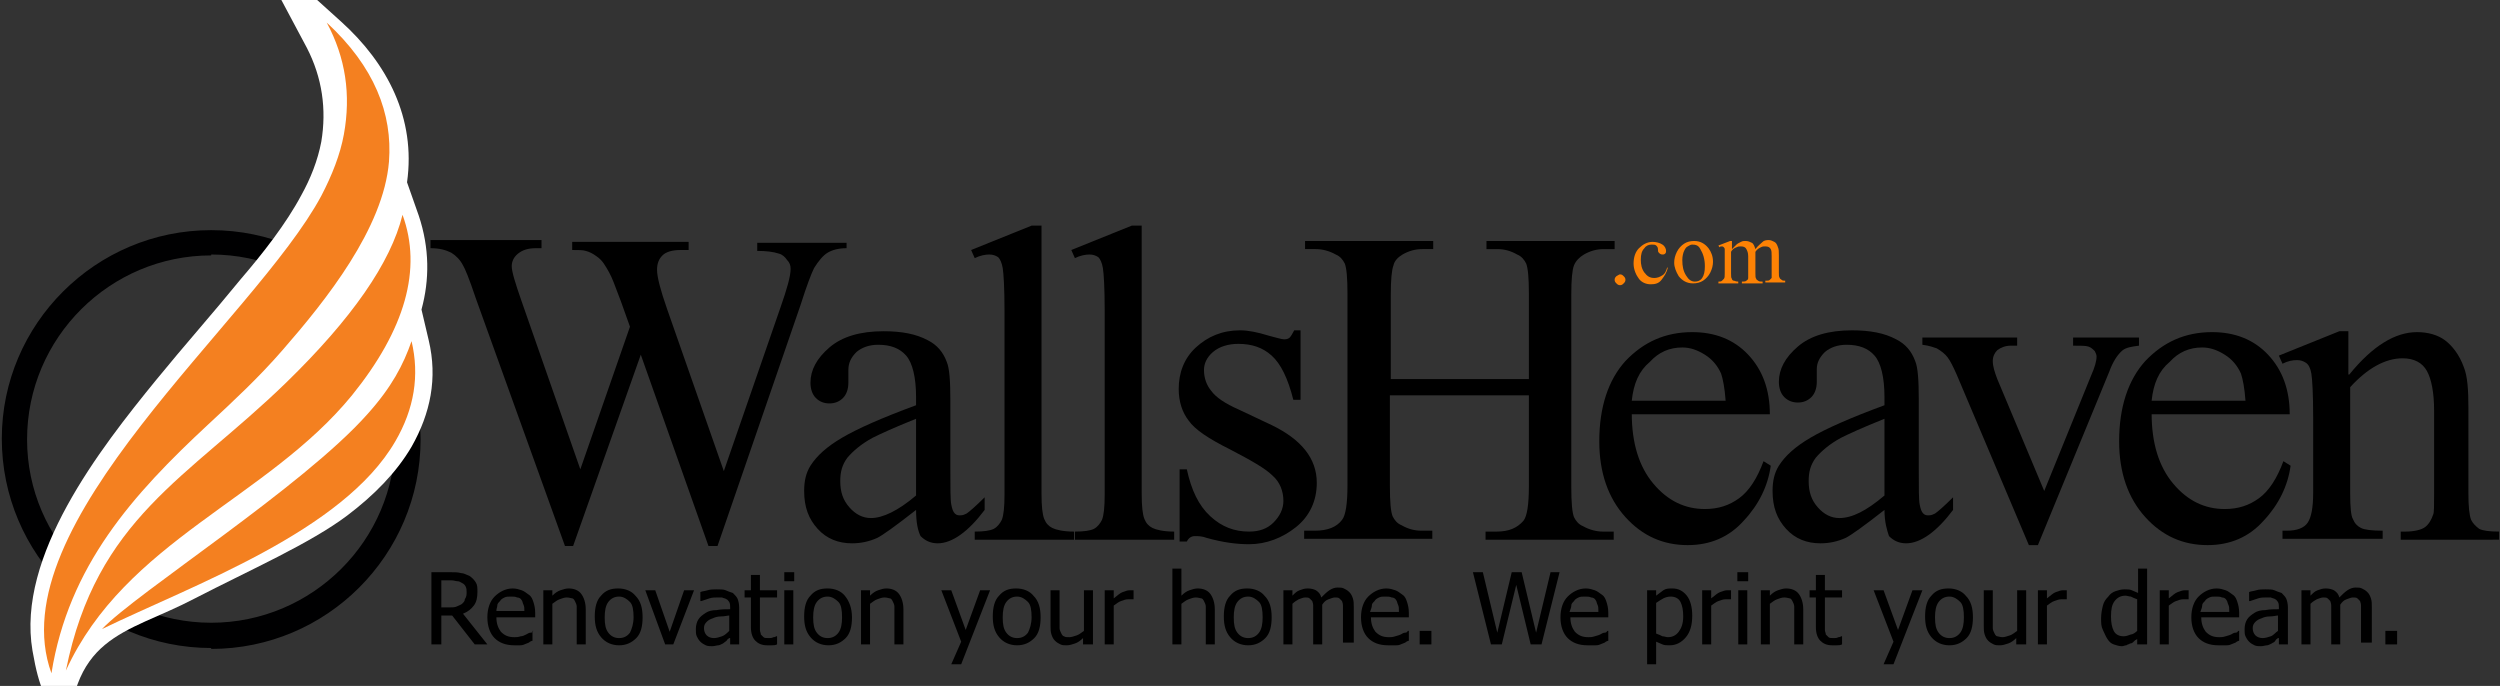 <?xml version="1.0" encoding="utf-8"?>
<!-- Generator: Adobe Illustrator 22.0.1, SVG Export Plug-In . SVG Version: 6.00 Build 0)  -->
<svg version="1.2" baseProfile="tiny" id="WallsheavenLogo"
	 xmlns="http://www.w3.org/2000/svg" xmlns:xlink="http://www.w3.org/1999/xlink" x="0px" y="0px" viewBox="0 0 277 76"
	 xml:space="preserve">
<rect x="0" y="0" width="277" height="76" fill="#333333" stroke="none"/>
<g>
	<path d="M93.8,26.6v0.9c-0.9,0-1.6,0.2-2.1,0.5c-0.5,0.3-1,0.9-1.5,1.7c-0.3,0.6-0.8,1.9-1.5,4.1l-9.2,26.7h-1l-7.5-21.2l-7.5,21.2
		h-0.9L52.7,33c-0.7-2.1-1.2-3.3-1.4-3.6c-0.3-0.6-0.8-1.1-1.3-1.4c-0.6-0.3-1.3-0.5-2.3-0.5v-0.9h12.3v0.9h-0.6
		c-0.9,0-1.5,0.2-2,0.6c-0.5,0.4-0.7,0.9-0.7,1.4c0,0.6,0.4,1.9,1.1,3.9l6.5,18.6l5.5-15.8l-1-2.8L68,31.3c-0.3-0.8-0.7-1.5-1.1-2.1
		c-0.2-0.3-0.5-0.6-0.8-0.8c-0.4-0.3-0.8-0.5-1.2-0.6c-0.3-0.1-0.8-0.1-1.5-0.1v-0.9h12.9v0.9h-0.9c-0.9,0-1.6,0.2-2,0.6
		c-0.4,0.4-0.6,0.9-0.6,1.6c0,0.8,0.4,2.3,1.1,4.3l6.3,18l6.3-18.2c0.7-2,1.1-3.4,1.1-4.2c0-0.4-0.1-0.7-0.4-1
		c-0.2-0.3-0.5-0.6-0.9-0.7c-0.6-0.2-1.4-0.3-2.4-0.3v-0.9H93.8z"/>
	<path d="M101.5,56.5c-2.3,1.8-3.7,2.8-4.3,3.1c-0.9,0.4-1.8,0.6-2.8,0.6c-1.5,0-2.8-0.5-3.8-1.6c-1-1.1-1.5-2.4-1.5-4.2
		c0-1.1,0.2-2,0.7-2.8c0.7-1.1,1.8-2.1,3.5-3.1c1.7-1,4.4-2.2,8.2-3.6v-0.9c0-2.2-0.4-3.8-1.1-4.6s-1.7-1.2-3.1-1.2
		c-1,0-1.8,0.3-2.4,0.8C94.3,39.6,94,40.2,94,41l0,1.4c0,0.7-0.2,1.3-0.6,1.7c-0.4,0.4-0.9,0.6-1.5,0.6c-0.6,0-1.1-0.2-1.5-0.6
		c-0.4-0.4-0.6-1-0.6-1.7c0-1.4,0.7-2.7,2.1-3.9c1.4-1.2,3.4-1.8,6-1.8c2,0,3.6,0.3,4.9,1c1,0.5,1.7,1.3,2.1,2.4
		c0.3,0.7,0.4,2.1,0.4,4.3V52c0,2.1,0,3.4,0.1,3.9c0.1,0.5,0.2,0.8,0.4,1c0.2,0.2,0.4,0.2,0.6,0.2c0.3,0,0.5-0.1,0.7-0.2
		c0.3-0.2,1-0.8,2-1.8v1.4c-1.8,2.4-3.6,3.7-5.2,3.7c-0.8,0-1.4-0.3-1.9-0.8C101.7,58.8,101.5,57.9,101.5,56.5z M101.5,54.9v-8.5
		c-2.5,1-4,1.7-4.8,2.1c-1.3,0.7-2.2,1.5-2.8,2.2c-0.6,0.8-0.8,1.6-0.8,2.6c0,1.2,0.3,2.1,1,2.9c0.7,0.8,1.5,1.2,2.4,1.2
		C97.8,57.4,99.5,56.6,101.5,54.9z"/>
	<path d="M115.4,25v29.7c0,1.4,0.1,2.3,0.3,2.8c0.2,0.5,0.5,0.8,0.9,1c0.4,0.2,1.2,0.4,2.4,0.4v0.9h-11v-0.9c1,0,1.7-0.1,2.1-0.3
		c0.4-0.2,0.7-0.6,0.9-1c0.2-0.5,0.3-1.4,0.3-2.8V34.4c0-2.5-0.1-4.1-0.2-4.7c-0.1-0.6-0.3-1-0.5-1.2c-0.3-0.2-0.6-0.3-1-0.3
		c-0.4,0-1,0.1-1.6,0.4l-0.4-0.9l6.7-2.7H115.4z"/>
	<path d="M126.5,25v29.7c0,1.4,0.1,2.3,0.3,2.8c0.2,0.5,0.5,0.8,0.9,1c0.4,0.2,1.2,0.4,2.4,0.4v0.9h-11v-0.9c1,0,1.7-0.1,2.1-0.3
		c0.4-0.2,0.7-0.6,0.9-1c0.2-0.5,0.3-1.4,0.3-2.8V34.4c0-2.5-0.1-4.1-0.2-4.7c-0.1-0.6-0.3-1-0.5-1.2c-0.3-0.2-0.6-0.3-1-0.3
		c-0.4,0-1,0.1-1.6,0.4l-0.4-0.9l6.7-2.7H126.5z"/>
	<path d="M144.1,36.7v7.6h-0.8c-0.6-2.4-1.4-4-2.4-4.9c-1-0.9-2.2-1.3-3.7-1.3c-1.1,0-2.1,0.3-2.8,0.9c-0.7,0.6-1,1.3-1,2
		c0,0.9,0.3,1.7,0.8,2.3c0.5,0.7,1.5,1.4,3.1,2.1l3.6,1.7c3.3,1.6,5,3.7,5,6.4c0,2-0.8,3.7-2.3,4.9c-1.5,1.2-3.3,1.9-5.2,1.9
		c-1.4,0-2.9-0.2-4.7-0.7c-0.5-0.2-1-0.2-1.3-0.2c-0.4,0-0.7,0.2-0.9,0.6h-0.8v-8h0.8c0.5,2.3,1.3,4,2.6,5.2
		c1.3,1.2,2.7,1.7,4.3,1.7c1.1,0,2-0.3,2.7-1c0.7-0.7,1.1-1.5,1.1-2.4c0-1.1-0.4-2.1-1.2-2.8c-0.8-0.8-2.4-1.7-4.7-2.9
		c-2.4-1.2-3.9-2.2-4.6-3.2c-0.7-0.9-1.1-2.1-1.1-3.5c0-1.8,0.6-3.4,1.9-4.6c1.3-1.2,2.9-1.9,4.9-1.9c0.9,0,1.9,0.2,3.2,0.6
		c0.8,0.2,1.4,0.4,1.7,0.4c0.3,0,0.5-0.1,0.6-0.2c0.1-0.1,0.3-0.4,0.5-0.8H144.1z"/>
	<path d="M154,42h15.4v-9.5c0-1.7-0.1-2.8-0.3-3.3c-0.2-0.4-0.5-0.8-1-1c-0.7-0.4-1.4-0.6-2.2-0.6h-1.2v-0.9h14.2v0.9h-1.2
		c-0.8,0-1.5,0.2-2.2,0.6c-0.5,0.3-0.9,0.7-1.1,1.2c-0.2,0.5-0.3,1.6-0.3,3.2v21.4c0,1.7,0.1,2.8,0.3,3.3c0.2,0.4,0.5,0.8,1,1
		c0.7,0.4,1.5,0.6,2.2,0.6h1.2v0.9h-14.2v-0.9h1.2c1.4,0,2.3-0.4,3-1.2c0.4-0.5,0.6-1.8,0.6-3.8V43.8H154v10.1
		c0,1.7,0.1,2.8,0.3,3.3c0.2,0.4,0.5,0.8,1,1c0.7,0.4,1.4,0.6,2.2,0.6h1.2v0.9h-14.2v-0.9h1.2c1.4,0,2.4-0.4,3-1.2
		c0.4-0.5,0.6-1.8,0.6-3.8V32.5c0-1.7-0.1-2.8-0.3-3.3c-0.2-0.4-0.5-0.8-1-1c-0.7-0.4-1.5-0.6-2.2-0.6h-1.2v-0.9h14.2v0.9h-1.2
		c-0.8,0-1.5,0.2-2.2,0.6c-0.5,0.3-0.9,0.7-1,1.2c-0.2,0.5-0.3,1.6-0.3,3.2V42z"/>
	<path d="M180.8,45.8c0,3.3,0.8,5.9,2.4,7.8c1.6,1.9,3.5,2.8,5.7,2.8c1.5,0,2.7-0.4,3.8-1.2c1.1-0.8,2-2.2,2.7-4.1l0.8,0.5
		c-0.3,2.2-1.3,4.3-3,6.1c-1.6,1.8-3.7,2.7-6.2,2.7c-2.7,0-5-1-6.9-3.1c-1.9-2.1-2.9-4.9-2.9-8.4c0-3.8,1-6.8,2.9-8.9
		c2-2.1,4.4-3.2,7.4-3.2c2.5,0,4.6,0.8,6.2,2.5s2.4,3.9,2.4,6.6H180.8z M180.8,44.4h10.4c-0.1-1.4-0.3-2.4-0.5-3
		c-0.4-0.9-1-1.6-1.8-2.1c-0.8-0.5-1.6-0.8-2.5-0.8c-1.4,0-2.6,0.5-3.6,1.6C181.6,41.1,181,42.5,180.8,44.4z"/>
	<path d="M208.8,56.5c-2.3,1.8-3.7,2.8-4.3,3.1c-0.9,0.4-1.8,0.6-2.8,0.6c-1.5,0-2.8-0.5-3.8-1.6c-1-1.1-1.5-2.4-1.5-4.2
		c0-1.1,0.2-2,0.7-2.8c0.7-1.1,1.8-2.1,3.5-3.1c1.7-1,4.4-2.2,8.2-3.6v-0.9c0-2.2-0.4-3.8-1.1-4.6c-0.7-0.8-1.7-1.2-3.1-1.2
		c-1,0-1.8,0.3-2.4,0.8c-0.6,0.6-0.9,1.2-0.9,1.9l0,1.4c0,0.7-0.2,1.3-0.6,1.7c-0.4,0.4-0.9,0.6-1.5,0.6c-0.6,0-1.1-0.2-1.5-0.6
		c-0.4-0.4-0.6-1-0.6-1.7c0-1.4,0.7-2.7,2.1-3.9c1.4-1.2,3.4-1.8,6-1.8c2,0,3.6,0.3,4.9,1c1,0.5,1.7,1.3,2.1,2.4
		c0.3,0.7,0.4,2.1,0.4,4.3V52c0,2.1,0,3.4,0.1,3.9c0.1,0.5,0.2,0.8,0.4,1c0.2,0.2,0.4,0.2,0.6,0.2c0.3,0,0.5-0.1,0.7-0.2
		c0.3-0.2,1-0.8,2-1.8v1.4c-1.8,2.4-3.6,3.7-5.2,3.7c-0.8,0-1.4-0.3-1.9-0.8C209.1,58.8,208.8,57.9,208.8,56.5z M208.8,54.9v-8.5
		c-2.5,1-4,1.7-4.8,2.1c-1.3,0.7-2.2,1.5-2.8,2.2c-0.6,0.8-0.8,1.6-0.8,2.6c0,1.2,0.3,2.1,1,2.9c0.7,0.8,1.5,1.2,2.4,1.2
		C205.2,57.4,206.8,56.6,208.8,54.9z"/>
	<path d="M213,37.4h10.5v0.9h-0.7c-0.6,0-1.1,0.2-1.5,0.5c-0.3,0.3-0.5,0.7-0.5,1.2c0,0.6,0.2,1.2,0.5,2l5.2,12.4l5.2-12.8
		c0.4-0.9,0.6-1.6,0.6-2.1c0-0.2-0.1-0.4-0.2-0.6c-0.2-0.2-0.4-0.4-0.7-0.5c-0.3-0.1-0.8-0.1-1.7-0.1v-0.9h7.3v0.9
		c-0.8,0.1-1.4,0.2-1.8,0.5c-0.6,0.5-1.1,1.3-1.5,2.4l-7.9,19.2h-1l-8-18.9c-0.4-0.9-0.7-1.5-1-1.9c-0.3-0.4-0.7-0.7-1.2-1
		c-0.3-0.1-0.8-0.3-1.6-0.4V37.4z"/>
	<path d="M238.4,45.8c0,3.3,0.8,5.9,2.4,7.8c1.6,1.9,3.5,2.8,5.7,2.8c1.5,0,2.7-0.4,3.8-1.2c1.1-0.8,2-2.2,2.7-4.1l0.8,0.5
		c-0.3,2.2-1.3,4.3-3,6.1c-1.6,1.8-3.7,2.7-6.2,2.7c-2.7,0-5-1-6.9-3.1c-1.9-2.1-2.9-4.9-2.9-8.4c0-3.8,1-6.8,2.9-8.9
		c2-2.1,4.4-3.2,7.4-3.2c2.5,0,4.6,0.8,6.2,2.5s2.4,3.9,2.4,6.6H238.4z M238.4,44.4h10.4c-0.1-1.4-0.3-2.4-0.5-3
		c-0.4-0.9-1-1.6-1.8-2.1c-0.8-0.5-1.6-0.8-2.5-0.8c-1.4,0-2.6,0.5-3.6,1.6C239.2,41.1,238.6,42.5,238.4,44.4z"/>
	<path d="M260.3,41.5c2.6-3.2,5.1-4.7,7.5-4.7c1.2,0,2.3,0.3,3.1,0.9s1.6,1.6,2.1,3c0.4,1,0.5,2.5,0.5,4.5v9.5
		c0,1.4,0.1,2.4,0.3,2.9c0.2,0.4,0.5,0.7,0.9,1c0.4,0.2,1.1,0.3,2.2,0.3v0.9H266v-0.9h0.5c1,0,1.8-0.2,2.2-0.5
		c0.4-0.3,0.7-0.8,0.9-1.4c0.1-0.2,0.1-1,0.1-2.3v-9.2c0-2-0.3-3.5-0.8-4.4c-0.5-0.9-1.4-1.4-2.7-1.4c-1.9,0-3.9,1.1-5.8,3.2v11.8
		c0,1.5,0.1,2.5,0.3,2.8c0.2,0.5,0.5,0.8,0.9,1c0.4,0.2,1.2,0.3,2.4,0.3v0.9h-11.1v-0.9h0.5c1.1,0,1.9-0.3,2.3-0.9
		c0.4-0.6,0.6-1.7,0.6-3.3v-8.3c0-2.7-0.1-4.3-0.2-4.9c-0.1-0.6-0.3-1-0.6-1.2c-0.3-0.2-0.6-0.3-1-0.3c-0.5,0-1,0.1-1.6,0.4
		l-0.4-0.9l6.7-2.7h1V41.5z"/>
</g>
<g>
	<path fill-rule="evenodd" fill="#000001" d="M23.4,25.5c12.8,0,23.2,10.4,23.2,23.2c0,12.8-10.4,23.2-23.2,23.2V69
		c11.2,0,20.4-9.1,20.4-20.4c0-11.2-9.1-20.4-20.4-20.4V25.5z M23.4,25.5L23.4,25.5v2.8l0,0C12.2,28.3,3,37.4,3,48.7
		C3,59.9,12.2,69,23.4,69l0,0v2.8l0,0c-12.8,0-23.2-10.4-23.2-23.2C0.2,35.9,10.6,25.5,23.4,25.5z"/>
	<path fill-rule="evenodd" fill="#FFFFFF" d="M45.1,20.2c1-7.1-2.2-13.2-7.3-17.8L27.5-6.9L34,5.3c1.7,3.3,2.2,6.8,1.6,10.4
		c-0.4,2.1-1.2,4.1-2.2,5.9c-1.7,3.2-4.3,6.5-6.7,9.3c-3.1,3.8-6.3,7.4-9.4,11.2c-6.2,7.6-15.5,19.5-13.7,30
		c0.8,4.6,1.3,4.4,3.9,11.4c0-13.3,6.3-13.1,14.1-17.2c6-3.1,12.8-6.1,16.9-9.2c2.9-2.2,5.4-4.7,7.1-7.6c2.1-3.7,2.9-7.6,1.9-11.8
		l-0.8-3.4c0.9-3.3,0.9-6.8-0.3-10.4L45.1,20.2z"/>
	<path fill-rule="evenodd" fill="#F48020" d="M7.3,74.3C10.7,57.4,20.8,53,31.7,42.4c7.3-7.1,11.6-13.3,12.9-18.6
		c2.2,6,0.3,12.7-5.6,20C29.6,55.3,13.9,59.9,7.3,74.3z"/>
	<path fill-rule="evenodd" fill="#F48020" d="M5.7,74.6c-6-16.5,22.5-39.1,29.9-52.9c1.2-2.3,2.1-4.6,2.5-6.8
		c0.8-4.4,0.2-8.5-1.9-12.4c5.3,4.9,7.3,10.1,6.9,15.4c-0.6,7.4-7,15.4-11.8,20.9c-2.6,3-5.4,5.6-8.2,8.2
		C14.7,54.8,7.6,62.7,5.7,74.6z"/>
	<path fill-rule="evenodd" fill="#F48020" d="M11.3,69.7c10.1-4.9,26.7-10.8,32.5-20.8c2.1-3.6,2.7-7.3,1.8-11.1
		c-0.9,2.6-2.2,5.1-4.9,8.1C33.6,53.9,15.1,65.7,11.3,69.7z"/>
</g>
<g>
	<path fill="#FD8204" d="M179.5,30.4c0.2,0,0.3,0.1,0.4,0.2s0.2,0.2,0.2,0.4s-0.1,0.3-0.2,0.4c-0.1,0.1-0.2,0.2-0.4,0.2
		s-0.3-0.1-0.4-0.2c-0.1-0.1-0.2-0.2-0.2-0.4c0-0.2,0.1-0.3,0.2-0.4C179.3,30.5,179.4,30.4,179.5,30.4z"/>
	<path fill="#FD8204" d="M184.8,29.6c-0.1,0.6-0.4,1-0.7,1.4s-0.7,0.5-1.2,0.5c-0.5,0-1-0.2-1.3-0.6s-0.6-1-0.6-1.7
		c0-0.7,0.2-1.3,0.6-1.7c0.4-0.4,0.9-0.7,1.5-0.7c0.4,0,0.8,0.1,1.1,0.3s0.4,0.5,0.4,0.7c0,0.1,0,0.2-0.1,0.3
		c-0.1,0.1-0.2,0.1-0.3,0.1c-0.2,0-0.3-0.1-0.4-0.2c-0.1-0.1-0.1-0.2-0.1-0.4c0-0.2-0.1-0.3-0.2-0.4c-0.1-0.1-0.3-0.1-0.5-0.1
		c-0.3,0-0.6,0.1-0.8,0.4c-0.3,0.3-0.4,0.7-0.4,1.3c0,0.5,0.1,1,0.4,1.4c0.3,0.4,0.6,0.6,1.1,0.6c0.3,0,0.6-0.1,0.9-0.3
		c0.2-0.1,0.4-0.4,0.5-0.8L184.8,29.6z"/>
	<path fill="#FD8204" d="M187.7,26.7c0.7,0,1.2,0.3,1.6,0.8c0.3,0.4,0.5,0.9,0.5,1.5c0,0.4-0.1,0.8-0.3,1.2s-0.5,0.7-0.8,0.9
		c-0.3,0.2-0.7,0.3-1.1,0.3c-0.7,0-1.2-0.3-1.6-0.8c-0.3-0.5-0.5-1-0.5-1.5c0-0.4,0.1-0.8,0.3-1.2c0.2-0.4,0.5-0.7,0.8-0.9
		S187.3,26.7,187.7,26.7z M187.5,27.1c-0.2,0-0.3,0.1-0.5,0.2c-0.2,0.1-0.3,0.3-0.4,0.5s-0.2,0.6-0.2,1c0,0.7,0.1,1.2,0.4,1.7
		c0.3,0.5,0.6,0.7,1,0.7c0.3,0,0.6-0.1,0.8-0.4s0.3-0.7,0.3-1.3c0-0.8-0.2-1.4-0.5-1.9C188.2,27.2,187.9,27.1,187.5,27.1z"/>
	<path fill="#FD8204" d="M191.8,27.7c0.3-0.3,0.5-0.5,0.6-0.6c0.1-0.1,0.3-0.2,0.5-0.3s0.3-0.1,0.5-0.1c0.3,0,0.5,0.1,0.7,0.2
		s0.3,0.4,0.4,0.7c0.3-0.4,0.6-0.6,0.8-0.8s0.5-0.2,0.7-0.2c0.2,0,0.4,0.1,0.6,0.2c0.2,0.1,0.3,0.3,0.4,0.6c0.1,0.2,0.1,0.5,0.1,0.9
		v1.9c0,0.3,0,0.5,0.1,0.6c0,0.1,0.1,0.1,0.2,0.2s0.2,0.1,0.4,0.1v0.2h-2.2v-0.2h0.1c0.2,0,0.3,0,0.4-0.1c0.1-0.1,0.1-0.1,0.2-0.2
		c0-0.1,0-0.2,0-0.5v-1.9c0-0.4,0-0.6-0.1-0.8c-0.1-0.2-0.3-0.3-0.6-0.3c-0.2,0-0.3,0-0.5,0.1c-0.2,0.1-0.4,0.2-0.6,0.5l0,0.1l0,0.2
		v2.1c0,0.3,0,0.5,0.1,0.6c0,0.1,0.1,0.1,0.2,0.2s0.3,0.1,0.5,0.1v0.2H193v-0.2c0.2,0,0.4,0,0.5-0.1c0.1-0.1,0.2-0.1,0.2-0.3
		c0-0.1,0-0.2,0-0.5v-1.9c0-0.4-0.1-0.6-0.2-0.8c-0.1-0.2-0.3-0.3-0.6-0.3c-0.2,0-0.3,0-0.5,0.1c-0.3,0.1-0.5,0.3-0.6,0.5v2.4
		c0,0.3,0,0.5,0.1,0.6c0,0.1,0.1,0.2,0.2,0.2c0.1,0,0.2,0.1,0.5,0.1v0.2h-2.2v-0.2c0.2,0,0.3,0,0.4-0.1s0.1-0.1,0.2-0.2
		s0.1-0.3,0.1-0.6v-1.7c0-0.5,0-0.8,0-1c0-0.1-0.1-0.2-0.1-0.2s-0.1-0.1-0.2-0.1c-0.1,0-0.2,0-0.3,0.1l-0.1-0.2l1.3-0.5h0.2V27.7z"
		/>
</g>
<g>
	<path d="M54,71.4h-1.4l-2.5-3.2h-1.2v3.2h-1.1v-8h2.1c0.5,0,0.8,0,1.2,0.1c0.3,0,0.6,0.2,0.9,0.3c0.3,0.2,0.5,0.4,0.7,0.7
		c0.2,0.3,0.2,0.6,0.2,1.1c0,0.6-0.1,1.1-0.4,1.5c-0.3,0.4-0.7,0.7-1.2,0.9L54,71.4z M51.7,65.6c0-0.2,0-0.4-0.1-0.6
		s-0.2-0.3-0.4-0.4c-0.2-0.1-0.3-0.2-0.5-0.2s-0.4-0.1-0.7-0.1h-1.1v3h0.9c0.3,0,0.6,0,0.8-0.1s0.5-0.2,0.6-0.3
		c0.2-0.2,0.3-0.3,0.3-0.5C51.7,66.1,51.7,65.9,51.7,65.6z"/>
	<path d="M57,71.5c-1,0-1.7-0.3-2.2-0.8c-0.5-0.5-0.8-1.3-0.8-2.3c0-1,0.3-1.8,0.8-2.3s1.2-0.9,2-0.9c0.4,0,0.7,0.1,1,0.2
		s0.5,0.3,0.8,0.5s0.4,0.5,0.5,0.8s0.2,0.7,0.2,1.2v0.5H55c0,0.7,0.2,1.2,0.5,1.6c0.4,0.4,0.8,0.6,1.5,0.6c0.2,0,0.4,0,0.7-0.1
		c0.2,0,0.4-0.1,0.6-0.2c0.2-0.1,0.3-0.2,0.5-0.2s0.2-0.1,0.3-0.2H59V71c-0.1,0-0.3,0.1-0.4,0.2c-0.2,0.1-0.3,0.1-0.5,0.2
		c-0.2,0.1-0.4,0.1-0.5,0.1C57.4,71.5,57.2,71.5,57,71.5z M58.1,67.7c0-0.3,0-0.5-0.1-0.7s-0.1-0.4-0.2-0.5
		c-0.1-0.2-0.3-0.3-0.5-0.3c-0.2-0.1-0.4-0.1-0.7-0.1c-0.3,0-0.5,0-0.7,0.1c-0.2,0.1-0.4,0.2-0.5,0.4c-0.2,0.2-0.3,0.3-0.3,0.5
		S55,67.4,55,67.7H58.1z"/>
	<path d="M64.9,71.4h-1v-3.4c0-0.3,0-0.5,0-0.8c0-0.2-0.1-0.4-0.2-0.6c-0.1-0.2-0.2-0.3-0.3-0.3s-0.3-0.1-0.6-0.1
		c-0.3,0-0.5,0.1-0.8,0.2c-0.3,0.1-0.5,0.3-0.8,0.5v4.5h-1v-6h1V66c0.3-0.3,0.6-0.5,0.9-0.6s0.6-0.2,0.9-0.2c0.6,0,1.1,0.2,1.4,0.6
		s0.5,1,0.5,1.7V71.4z"/>
	<path d="M71.2,68.4c0,1-0.2,1.8-0.7,2.3s-1.1,0.8-1.9,0.8c-0.8,0-1.5-0.3-2-0.9c-0.5-0.6-0.7-1.3-0.7-2.3c0-1,0.2-1.8,0.7-2.3
		c0.5-0.6,1.1-0.8,1.9-0.8c0.8,0,1.5,0.3,1.9,0.8C71,66.6,71.2,67.4,71.2,68.4z M70.2,68.4c0-0.8-0.1-1.4-0.4-1.7s-0.7-0.6-1.2-0.6
		c-0.5,0-0.9,0.2-1.2,0.6c-0.3,0.4-0.4,1-0.4,1.7c0,0.8,0.1,1.3,0.4,1.7c0.3,0.4,0.7,0.6,1.2,0.6c0.5,0,0.9-0.2,1.2-0.6
		C70,69.7,70.2,69.1,70.2,68.4z"/>
	<path d="M76.9,65.4l-2.3,6h-0.9l-2.2-6h1.1l1.6,4.6l1.6-4.6H76.9z"/>
	<path d="M80.8,70.7c-0.1,0.1-0.2,0.1-0.3,0.3c-0.1,0.1-0.3,0.2-0.4,0.3c-0.2,0.1-0.4,0.2-0.5,0.2c-0.2,0-0.4,0.1-0.7,0.1
		c-0.2,0-0.5,0-0.7-0.1c-0.2-0.1-0.4-0.2-0.6-0.4c-0.2-0.2-0.3-0.4-0.4-0.6c-0.1-0.2-0.1-0.5-0.1-0.8c0-0.4,0.1-0.8,0.3-1.1
		s0.5-0.5,0.8-0.7c0.3-0.2,0.7-0.3,1.2-0.3c0.5-0.1,1-0.1,1.5-0.1v-0.2c0-0.2,0-0.4-0.1-0.6c-0.1-0.1-0.2-0.3-0.3-0.3
		c-0.1-0.1-0.3-0.1-0.5-0.2c-0.2,0-0.4,0-0.6,0c-0.2,0-0.5,0-0.8,0.1c-0.3,0.1-0.6,0.2-0.9,0.3h-0.1v-1c0.2-0.1,0.5-0.1,0.8-0.2
		s0.7-0.1,1-0.1c0.4,0,0.8,0,1,0.1s0.5,0.2,0.8,0.3c0.2,0.2,0.4,0.4,0.5,0.6s0.2,0.6,0.2,1v4.1h-1V70.7z M80.8,69.9v-1.7
		c-0.2,0-0.5,0.1-0.9,0.1c-0.4,0-0.7,0.1-0.9,0.2c-0.3,0.1-0.5,0.2-0.7,0.4s-0.3,0.4-0.3,0.7c0,0.3,0.1,0.6,0.3,0.8
		c0.2,0.2,0.5,0.3,0.8,0.3c0.3,0,0.6-0.1,0.9-0.2S80.6,70.1,80.8,69.9z"/>
	<path d="M85,71.5c-0.6,0-1-0.2-1.3-0.5s-0.5-0.8-0.5-1.5v-3.3h-0.7v-0.8h0.7v-1.7h1v1.7h1.9v0.8h-1.9v2.9c0,0.3,0,0.5,0,0.7
		c0,0.2,0.1,0.3,0.1,0.5c0.1,0.1,0.2,0.2,0.3,0.3s0.3,0.1,0.6,0.1c0.2,0,0.3,0,0.5-0.1c0.2,0,0.3-0.1,0.3-0.1h0.1v0.9
		c-0.2,0.1-0.4,0.1-0.6,0.1C85.4,71.5,85.2,71.5,85,71.5z"/>
	<path d="M88,64.4h-1.1v-1H88V64.4z M87.9,71.4h-1v-6h1V71.4z"/>
	<path d="M94.4,68.4c0,1-0.2,1.8-0.7,2.3s-1.1,0.8-1.9,0.8c-0.8,0-1.5-0.3-2-0.9c-0.5-0.6-0.7-1.3-0.7-2.3c0-1,0.2-1.8,0.7-2.3
		c0.5-0.6,1.1-0.8,1.9-0.8c0.8,0,1.5,0.3,1.9,0.8C94.1,66.6,94.4,67.4,94.4,68.4z M93.3,68.4c0-0.8-0.1-1.4-0.4-1.7
		s-0.7-0.6-1.2-0.6c-0.5,0-0.9,0.2-1.2,0.6c-0.3,0.4-0.4,1-0.4,1.7c0,0.8,0.1,1.3,0.4,1.7c0.3,0.4,0.7,0.6,1.2,0.6
		c0.5,0,0.9-0.2,1.2-0.6C93.2,69.7,93.3,69.1,93.3,68.4z"/>
	<path d="M100.1,71.4h-1v-3.4c0-0.3,0-0.5,0-0.8c0-0.2-0.1-0.4-0.2-0.6c-0.1-0.2-0.2-0.3-0.3-0.3s-0.3-0.1-0.6-0.1
		c-0.3,0-0.5,0.1-0.8,0.2c-0.3,0.1-0.5,0.3-0.8,0.5v4.5h-1v-6h1V66c0.3-0.3,0.6-0.5,0.9-0.6s0.6-0.2,0.9-0.2c0.6,0,1.1,0.2,1.4,0.6
		s0.5,1,0.5,1.7V71.4z"/>
	<path d="M109.7,65.4l-3.2,8.2h-1.1l1.1-2.5l-2.2-5.7h1.1l1.6,4.4l1.6-4.4H109.7z"/>
	<path d="M115.3,68.4c0,1-0.2,1.8-0.7,2.3s-1.1,0.8-1.9,0.8c-0.8,0-1.5-0.3-2-0.9c-0.5-0.6-0.7-1.3-0.7-2.3c0-1,0.2-1.8,0.7-2.3
		c0.5-0.6,1.1-0.8,1.9-0.8c0.8,0,1.5,0.3,1.9,0.8C115.1,66.6,115.3,67.4,115.3,68.4z M114.3,68.4c0-0.8-0.1-1.4-0.4-1.7
		s-0.7-0.6-1.2-0.6c-0.5,0-0.9,0.2-1.2,0.6c-0.3,0.4-0.4,1-0.4,1.7c0,0.8,0.1,1.3,0.4,1.7c0.3,0.4,0.7,0.6,1.2,0.6
		c0.5,0,0.9-0.2,1.2-0.6C114.1,69.7,114.3,69.1,114.3,68.4z"/>
	<path d="M121,71.4h-1v-0.7c-0.3,0.3-0.6,0.5-0.9,0.6s-0.6,0.2-0.9,0.2c-0.3,0-0.5,0-0.7-0.1c-0.2-0.1-0.4-0.2-0.6-0.4
		c-0.2-0.2-0.3-0.4-0.4-0.7c-0.1-0.3-0.1-0.6-0.1-1v-3.9h1v3.4c0,0.3,0,0.6,0,0.8c0,0.2,0.1,0.4,0.2,0.6c0.1,0.2,0.2,0.3,0.3,0.3
		c0.1,0.1,0.3,0.1,0.6,0.1c0.2,0,0.5-0.1,0.8-0.2c0.3-0.1,0.5-0.3,0.8-0.5v-4.5h1V71.4z"/>
	<path d="M125.6,66.4L125.6,66.4c-0.1,0-0.2,0-0.3,0c-0.1,0-0.2,0-0.3,0c-0.3,0-0.5,0.1-0.8,0.2c-0.3,0.1-0.5,0.3-0.8,0.5v4.3h-1v-6
		h1v0.9c0.4-0.3,0.7-0.6,1-0.7c0.3-0.1,0.5-0.2,0.8-0.2c0.1,0,0.2,0,0.2,0c0.1,0,0.1,0,0.2,0V66.4z"/>
	<path d="M134.6,71.4h-1v-3.4c0-0.3,0-0.5,0-0.8c0-0.2-0.1-0.4-0.2-0.6c-0.1-0.2-0.2-0.3-0.3-0.3s-0.3-0.1-0.6-0.1
		c-0.3,0-0.5,0.1-0.8,0.2c-0.3,0.1-0.5,0.3-0.8,0.5v4.5h-1V63h1v3c0.3-0.3,0.6-0.5,0.9-0.6s0.6-0.2,0.9-0.2c0.6,0,1.1,0.2,1.4,0.6
		s0.5,1,0.5,1.7V71.4z"/>
	<path d="M140.9,68.4c0,1-0.2,1.8-0.7,2.3c-0.5,0.5-1.1,0.8-1.9,0.8c-0.8,0-1.5-0.3-2-0.9c-0.5-0.6-0.7-1.3-0.7-2.3
		c0-1,0.2-1.8,0.7-2.3c0.5-0.6,1.1-0.8,1.9-0.8c0.8,0,1.5,0.3,1.9,0.8C140.7,66.6,140.9,67.4,140.9,68.4z M139.9,68.4
		c0-0.8-0.1-1.4-0.4-1.7s-0.7-0.6-1.2-0.6c-0.5,0-0.9,0.2-1.2,0.6c-0.3,0.4-0.4,1-0.4,1.7c0,0.8,0.1,1.3,0.4,1.7
		c0.3,0.4,0.7,0.6,1.2,0.6c0.5,0,0.9-0.2,1.2-0.6C139.8,69.7,139.9,69.1,139.9,68.4z"/>
	<path d="M148.8,71.4v-3.5c0-0.3,0-0.5,0-0.8s-0.1-0.4-0.1-0.5c-0.1-0.1-0.2-0.2-0.3-0.3s-0.3-0.1-0.5-0.1c-0.2,0-0.4,0.1-0.7,0.2
		s-0.5,0.3-0.7,0.6c0,0.1,0,0.1,0,0.2c0,0.1,0,0.2,0,0.3v3.9h-1v-3.5c0-0.3,0-0.5,0-0.8s-0.1-0.4-0.1-0.5c-0.1-0.1-0.2-0.2-0.3-0.3
		s-0.3-0.1-0.5-0.1c-0.2,0-0.4,0.1-0.7,0.2c-0.2,0.1-0.5,0.3-0.7,0.5v4.5h-1v-6h1V66c0.3-0.3,0.5-0.5,0.8-0.6
		c0.3-0.1,0.5-0.2,0.9-0.2c0.4,0,0.7,0.1,0.9,0.2c0.3,0.2,0.5,0.4,0.6,0.8c0.3-0.3,0.6-0.6,0.9-0.8c0.3-0.2,0.6-0.3,0.9-0.3
		c0.3,0,0.5,0,0.7,0.1c0.2,0.1,0.4,0.2,0.6,0.4c0.2,0.2,0.3,0.4,0.4,0.7s0.1,0.6,0.1,1v3.9H148.8z"/>
	<path d="M153.8,71.5c-1,0-1.7-0.3-2.2-0.8s-0.8-1.3-0.8-2.3c0-1,0.3-1.8,0.8-2.3s1.2-0.9,2-0.9c0.4,0,0.7,0.1,1,0.2
		s0.5,0.3,0.8,0.5s0.4,0.5,0.5,0.8s0.2,0.7,0.2,1.2v0.5h-4.2c0,0.7,0.2,1.2,0.5,1.6c0.4,0.4,0.8,0.6,1.5,0.6c0.2,0,0.4,0,0.7-0.1
		s0.4-0.1,0.6-0.2c0.2-0.1,0.3-0.2,0.5-0.2s0.2-0.1,0.3-0.2h0.1V71c-0.1,0-0.3,0.1-0.4,0.2c-0.2,0.1-0.3,0.1-0.5,0.2
		c-0.2,0.1-0.4,0.1-0.5,0.1S154.1,71.5,153.8,71.5z M155,67.7c0-0.3,0-0.5-0.1-0.7c-0.1-0.2-0.1-0.4-0.2-0.5
		c-0.1-0.2-0.3-0.3-0.5-0.3c-0.2-0.1-0.4-0.1-0.7-0.1c-0.3,0-0.5,0-0.7,0.1c-0.2,0.1-0.4,0.2-0.5,0.4c-0.2,0.2-0.3,0.3-0.3,0.5
		s-0.1,0.4-0.2,0.7H155z"/>
	<path d="M158.6,71.4h-1.3v-1.5h1.3V71.4z"/>
	<path d="M172.8,63.4l-2,8h-1.2l-1.6-6.6l-1.6,6.6h-1.2l-2-8h1.1l1.6,6.7l1.6-6.7h1.1l1.6,6.7l1.6-6.7H172.8z"/>
	<path d="M175.9,71.5c-1,0-1.7-0.3-2.2-0.8s-0.8-1.3-0.8-2.3c0-1,0.3-1.8,0.8-2.3s1.2-0.9,2-0.9c0.4,0,0.7,0.1,1,0.2
		s0.5,0.3,0.8,0.5s0.4,0.5,0.5,0.8s0.2,0.7,0.2,1.2v0.5h-4.2c0,0.7,0.2,1.2,0.5,1.6c0.4,0.4,0.8,0.6,1.5,0.6c0.2,0,0.4,0,0.7-0.1
		s0.4-0.1,0.6-0.2c0.2-0.1,0.3-0.2,0.5-0.2s0.2-0.1,0.3-0.2h0.1V71c-0.1,0-0.3,0.1-0.4,0.2c-0.2,0.1-0.3,0.1-0.5,0.2
		c-0.2,0.1-0.4,0.1-0.5,0.1S176.1,71.5,175.9,71.5z M177.1,67.7c0-0.3,0-0.5-0.1-0.7c-0.1-0.2-0.1-0.4-0.2-0.5
		c-0.1-0.2-0.3-0.3-0.5-0.3c-0.2-0.1-0.4-0.1-0.7-0.1c-0.3,0-0.5,0-0.7,0.1c-0.2,0.1-0.4,0.2-0.5,0.4c-0.2,0.2-0.3,0.3-0.3,0.5
		s-0.1,0.4-0.2,0.7H177.1z"/>
	<path d="M187.5,68.2c0,1-0.2,1.8-0.7,2.4c-0.5,0.6-1.1,0.9-1.8,0.9c-0.3,0-0.6,0-0.8-0.1c-0.2-0.1-0.5-0.2-0.7-0.3v2.5h-1v-8.2h1
		V66c0.3-0.2,0.5-0.4,0.8-0.6c0.3-0.2,0.6-0.2,1-0.2c0.7,0,1.2,0.3,1.6,0.8S187.5,67.3,187.5,68.2z M186.5,68.3
		c0-0.7-0.1-1.2-0.3-1.6s-0.6-0.6-1.1-0.6c-0.3,0-0.6,0.1-0.8,0.2s-0.5,0.3-0.8,0.5v3.4c0.3,0.1,0.5,0.2,0.7,0.3
		c0.2,0,0.4,0.1,0.6,0.1c0.5,0,0.9-0.2,1.2-0.6S186.5,69.1,186.5,68.3z"/>
	<path d="M191.8,66.4L191.8,66.4c-0.1,0-0.2,0-0.3,0c-0.1,0-0.2,0-0.3,0c-0.3,0-0.5,0.1-0.8,0.2c-0.3,0.1-0.5,0.3-0.8,0.5v4.3h-1v-6
		h1v0.9c0.4-0.3,0.7-0.6,1-0.7c0.3-0.1,0.5-0.2,0.8-0.2c0.1,0,0.2,0,0.2,0c0.1,0,0.1,0,0.2,0V66.4z"/>
	<path d="M193.7,64.4h-1.2v-1h1.2V64.4z M193.6,71.4h-1v-6h1V71.4z"/>
	<path d="M199.8,71.4h-1v-3.4c0-0.3,0-0.5,0-0.8c0-0.2-0.1-0.4-0.2-0.6c-0.1-0.2-0.2-0.3-0.3-0.3s-0.3-0.1-0.6-0.1
		c-0.3,0-0.5,0.1-0.8,0.2c-0.3,0.1-0.5,0.3-0.8,0.5v4.5h-1v-6h1V66c0.3-0.3,0.6-0.5,0.9-0.6s0.6-0.2,0.9-0.2c0.6,0,1.1,0.2,1.4,0.6
		c0.3,0.4,0.5,1,0.5,1.7V71.4z"/>
	<path d="M203,71.5c-0.6,0-1-0.2-1.3-0.5s-0.5-0.8-0.5-1.5v-3.3h-0.7v-0.8h0.7v-1.7h1v1.7h1.9v0.8h-1.9v2.9c0,0.3,0,0.5,0,0.7
		c0,0.2,0.1,0.3,0.1,0.5c0.1,0.1,0.2,0.2,0.3,0.3c0.1,0.1,0.3,0.1,0.6,0.1c0.2,0,0.3,0,0.5-0.1c0.2,0,0.3-0.1,0.3-0.1h0.1v0.9
		c-0.2,0.1-0.4,0.1-0.6,0.1S203.2,71.5,203,71.5z"/>
	<path d="M213,65.4l-3.2,8.2h-1.1l1.1-2.5l-2.2-5.7h1.1l1.6,4.4l1.6-4.4H213z"/>
	<path d="M218.6,68.4c0,1-0.2,1.8-0.7,2.3c-0.5,0.5-1.1,0.8-1.9,0.8c-0.8,0-1.5-0.3-2-0.9c-0.5-0.6-0.7-1.3-0.7-2.3
		c0-1,0.2-1.8,0.7-2.3c0.5-0.6,1.1-0.8,1.9-0.8c0.8,0,1.5,0.3,1.9,0.8C218.4,66.6,218.6,67.4,218.6,68.4z M217.6,68.4
		c0-0.8-0.1-1.4-0.4-1.7s-0.7-0.6-1.2-0.6c-0.5,0-0.9,0.2-1.2,0.6c-0.3,0.4-0.4,1-0.4,1.7c0,0.8,0.1,1.3,0.4,1.7
		c0.3,0.4,0.7,0.6,1.2,0.6c0.5,0,0.9-0.2,1.2-0.6C217.5,69.7,217.6,69.1,217.6,68.4z"/>
	<path d="M224.4,71.4h-1v-0.7c-0.3,0.3-0.6,0.5-0.9,0.6s-0.6,0.2-0.9,0.2c-0.3,0-0.5,0-0.7-0.1c-0.2-0.1-0.4-0.2-0.6-0.4
		c-0.2-0.2-0.3-0.4-0.4-0.7s-0.1-0.6-0.1-1v-3.9h1v3.4c0,0.3,0,0.6,0,0.8c0,0.2,0.1,0.4,0.2,0.6c0.1,0.2,0.2,0.3,0.3,0.3
		s0.3,0.1,0.6,0.1c0.2,0,0.5-0.1,0.8-0.2c0.3-0.1,0.5-0.3,0.8-0.5v-4.5h1V71.4z"/>
	<path d="M229,66.4L229,66.4c-0.1,0-0.2,0-0.3,0c-0.1,0-0.2,0-0.3,0c-0.3,0-0.5,0.1-0.8,0.2c-0.3,0.1-0.5,0.3-0.8,0.5v4.3h-1v-6h1
		v0.9c0.4-0.3,0.7-0.6,1-0.7c0.3-0.1,0.5-0.2,0.8-0.2c0.1,0,0.2,0,0.2,0c0.1,0,0.1,0,0.2,0V66.4z"/>
	<path d="M237.8,71.4h-1v-0.6c-0.2,0.1-0.3,0.2-0.4,0.3s-0.2,0.2-0.4,0.2c-0.1,0.1-0.3,0.1-0.4,0.2c-0.2,0-0.3,0.1-0.5,0.1
		c-0.3,0-0.6-0.1-0.9-0.2c-0.3-0.1-0.5-0.3-0.7-0.6c-0.2-0.3-0.3-0.6-0.5-1s-0.2-0.8-0.2-1.3c0-0.5,0.1-1,0.2-1.4
		c0.1-0.4,0.3-0.7,0.6-1c0.2-0.3,0.5-0.5,0.8-0.6s0.6-0.2,1-0.2c0.3,0,0.6,0,0.8,0.1c0.2,0.1,0.5,0.2,0.7,0.3V63h1V71.4z
		 M236.8,69.9v-3.5c-0.3-0.1-0.5-0.2-0.7-0.3c-0.2,0-0.4-0.1-0.6-0.1c-0.5,0-0.9,0.2-1.2,0.6c-0.3,0.4-0.4,0.9-0.4,1.7
		c0,0.7,0.1,1.2,0.3,1.6s0.6,0.6,1.1,0.6c0.3,0,0.5-0.1,0.8-0.2C236.3,70.3,236.6,70.1,236.8,69.9z"/>
	<path d="M242.5,66.4L242.5,66.4c-0.1,0-0.2,0-0.3,0c-0.1,0-0.2,0-0.3,0c-0.3,0-0.5,0.1-0.8,0.2c-0.3,0.1-0.5,0.3-0.8,0.5v4.3h-1v-6
		h1v0.9c0.4-0.3,0.7-0.6,1-0.7c0.3-0.1,0.5-0.2,0.8-0.2c0.1,0,0.2,0,0.2,0c0.1,0,0.1,0,0.2,0V66.4z"/>
	<path d="M245.8,71.5c-1,0-1.7-0.3-2.2-0.8s-0.8-1.3-0.8-2.3c0-1,0.3-1.8,0.8-2.3s1.2-0.9,2-0.9c0.4,0,0.7,0.1,1,0.2
		s0.5,0.3,0.8,0.5s0.4,0.5,0.5,0.8s0.2,0.7,0.2,1.2v0.5h-4.2c0,0.7,0.2,1.2,0.5,1.6c0.4,0.4,0.8,0.6,1.5,0.6c0.2,0,0.4,0,0.7-0.1
		s0.4-0.1,0.6-0.2c0.2-0.1,0.3-0.2,0.5-0.2s0.2-0.1,0.3-0.2h0.1V71c-0.1,0-0.3,0.1-0.4,0.2c-0.2,0.1-0.3,0.1-0.5,0.2
		c-0.2,0.1-0.4,0.1-0.5,0.1S246.1,71.5,245.8,71.5z M247,67.7c0-0.3,0-0.5-0.1-0.7c-0.1-0.2-0.1-0.4-0.2-0.5
		c-0.1-0.2-0.3-0.3-0.5-0.3c-0.2-0.1-0.4-0.1-0.7-0.1c-0.3,0-0.5,0-0.7,0.1c-0.2,0.1-0.4,0.2-0.5,0.4c-0.2,0.2-0.3,0.3-0.3,0.5
		s-0.1,0.4-0.2,0.7H247z"/>
	<path d="M252.4,70.7c-0.1,0.1-0.2,0.1-0.3,0.3s-0.3,0.2-0.4,0.3c-0.2,0.1-0.4,0.2-0.5,0.2c-0.2,0-0.4,0.1-0.7,0.1
		c-0.2,0-0.5,0-0.7-0.1c-0.2-0.1-0.4-0.2-0.6-0.4c-0.2-0.2-0.3-0.4-0.4-0.6c-0.1-0.2-0.1-0.5-0.1-0.8c0-0.4,0.1-0.8,0.3-1.1
		c0.2-0.3,0.5-0.5,0.8-0.7c0.3-0.2,0.7-0.3,1.2-0.3c0.5-0.1,1-0.1,1.5-0.1v-0.2c0-0.2,0-0.4-0.1-0.6c-0.1-0.1-0.2-0.3-0.3-0.3
		c-0.1-0.1-0.3-0.1-0.5-0.2c-0.2,0-0.4,0-0.6,0c-0.2,0-0.5,0-0.8,0.1c-0.3,0.1-0.6,0.2-0.9,0.3h-0.1v-1c0.2-0.1,0.5-0.1,0.8-0.2
		s0.7-0.1,1-0.1c0.4,0,0.8,0,1,0.1s0.5,0.2,0.8,0.3c0.2,0.2,0.4,0.4,0.5,0.6s0.2,0.6,0.2,1v4.1h-1V70.7z M252.4,69.9v-1.7
		c-0.2,0-0.5,0.1-0.9,0.1c-0.4,0-0.7,0.1-0.9,0.2c-0.3,0.1-0.5,0.2-0.7,0.4c-0.2,0.2-0.3,0.4-0.3,0.7c0,0.3,0.1,0.6,0.3,0.8
		c0.2,0.2,0.5,0.3,0.8,0.3c0.3,0,0.6-0.1,0.9-0.2S252.1,70.1,252.4,69.9z"/>
	<path d="M261.6,71.4v-3.5c0-0.3,0-0.5,0-0.8s-0.1-0.4-0.1-0.5c-0.1-0.1-0.2-0.2-0.3-0.3s-0.3-0.1-0.5-0.1c-0.2,0-0.4,0.1-0.7,0.2
		s-0.5,0.3-0.7,0.6c0,0.1,0,0.1,0,0.2c0,0.1,0,0.2,0,0.3v3.9h-1v-3.5c0-0.3,0-0.5,0-0.8s-0.1-0.4-0.1-0.5c-0.1-0.1-0.2-0.2-0.3-0.3
		s-0.3-0.1-0.5-0.1c-0.2,0-0.4,0.1-0.7,0.2c-0.2,0.1-0.5,0.3-0.7,0.5v4.5h-1v-6h1V66c0.3-0.3,0.5-0.5,0.8-0.6
		c0.3-0.1,0.5-0.2,0.9-0.2c0.4,0,0.7,0.1,0.9,0.2c0.3,0.2,0.5,0.4,0.6,0.8c0.3-0.3,0.6-0.6,0.9-0.8c0.3-0.2,0.6-0.3,0.9-0.3
		c0.3,0,0.5,0,0.7,0.1c0.2,0.1,0.4,0.2,0.6,0.4c0.2,0.2,0.3,0.4,0.4,0.7s0.1,0.6,0.1,1v3.9H261.6z"/>
	<path d="M265.6,71.4h-1.3v-1.5h1.3V71.4z"/>
</g>
</svg>
